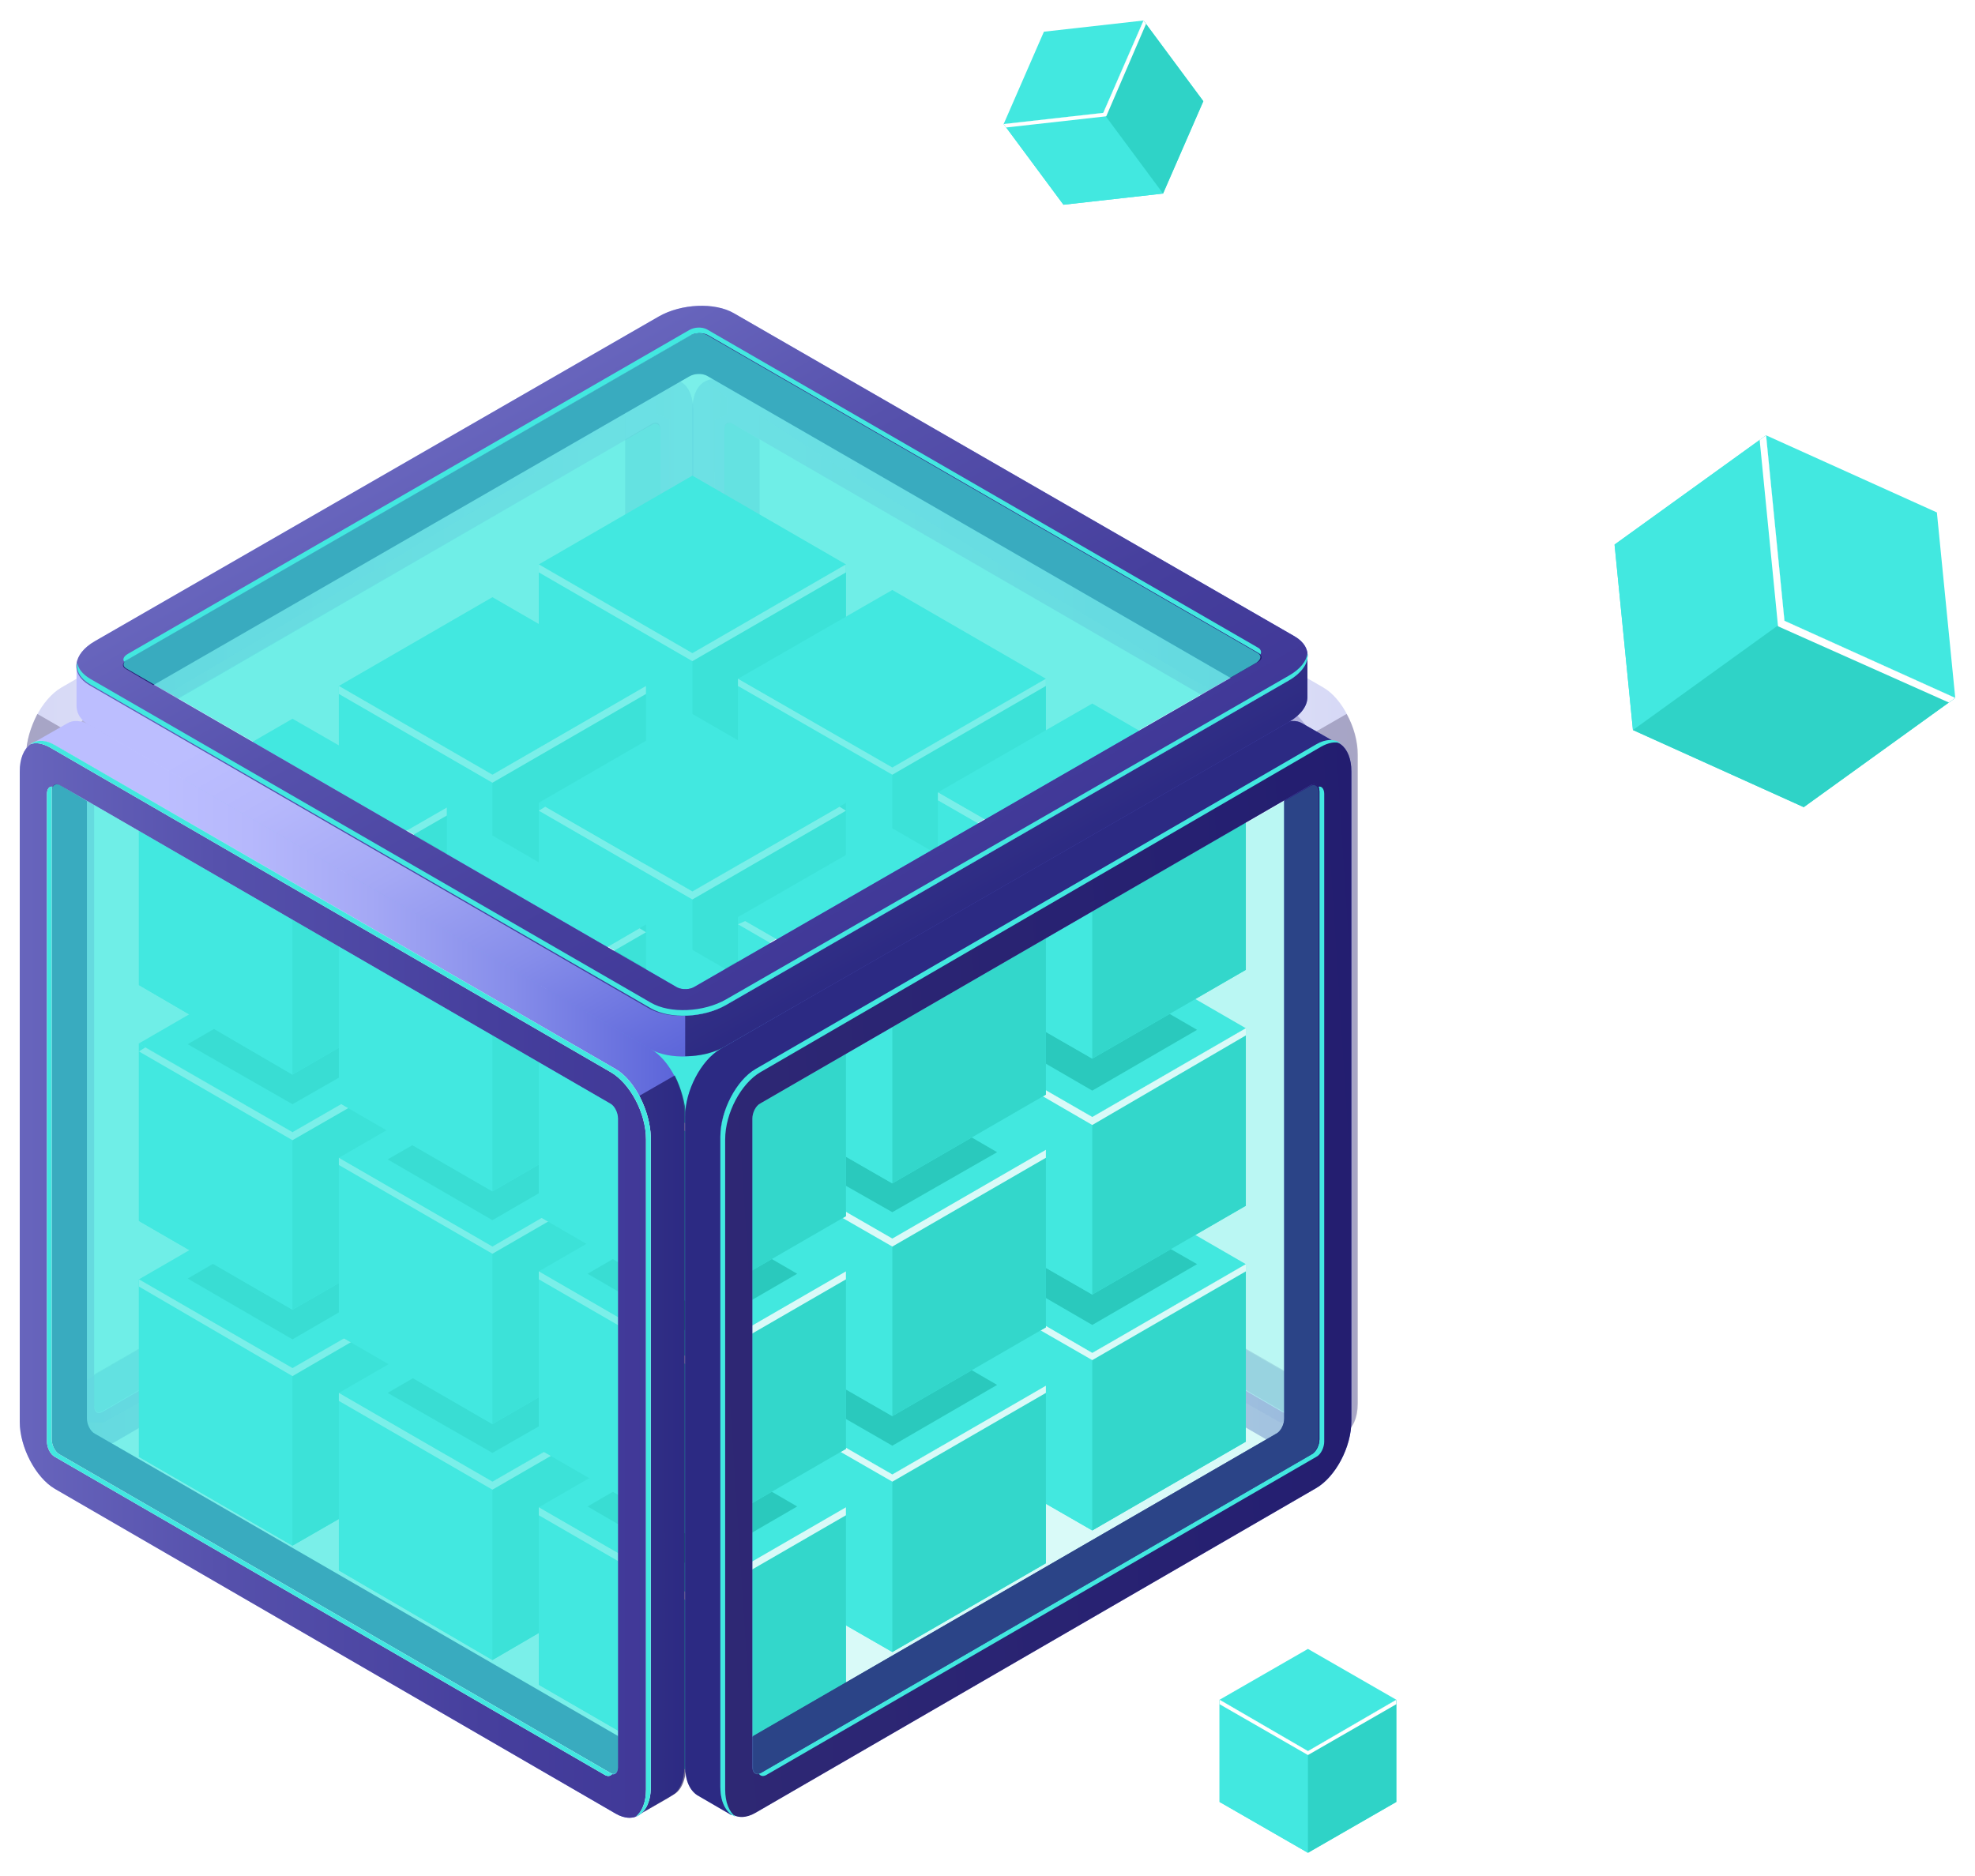 <svg width="400" height="380" viewBox="0 0 400 380" fill="none" xmlns="http://www.w3.org/2000/svg">
<g filter="url(#filter0_d)">
<g opacity="0.5">
<path opacity="0.5" d="M268.035 135.27L154.484 69.663C152.702 68.529 150.92 68.529 149.786 69.339L142.983 73.227L147.356 76.467V80.031L144.764 81.165L144.926 216.103L152.378 223.392L177.971 238.133L259.288 284.139C259.288 284.139 262.203 284.139 262.689 284.139C262.851 284.139 263.013 283.815 263.175 283.167L266.577 285.111L265.443 290.294L272.408 286.245C273.866 285.435 274.838 283.329 274.838 280.413V148.877C275 143.693 271.922 137.537 268.035 135.27ZM264.957 276.687L155.455 213.349C154.484 212.863 153.836 211.405 153.836 210.271V80.193L176.513 94.772L261.393 145.475L263.823 149.201L265.119 208.003L264.957 276.687Z" fill="url(#paint0_linear)"/>
<path opacity="0.6" d="M272.732 140.615L262.041 146.771L263.661 149.201L264.957 208.003L264.795 276.525L262.851 275.391C262.851 277.497 265.605 288.027 265.605 290.132L271.274 286.893L272.57 286.083C274.028 285.273 275 283.167 275 280.251V148.877C275 146.123 274.19 143.207 272.732 140.615Z" fill="#0F054C"/>
<path opacity="0.5" d="M260.745 139.481L147.356 73.713C143.307 71.445 140.229 73.875 140.229 79.059V210.757C140.229 215.941 143.469 222.097 147.356 224.364L260.907 290.133C264.795 292.4 268.035 289.971 268.035 284.787V153.089C267.873 147.743 264.795 141.749 260.745 139.481ZM261.393 280.737C261.393 281.871 260.745 282.519 259.773 282.033L148.328 217.399C147.356 216.913 146.708 215.455 146.708 214.321V83.109C146.708 81.975 147.356 81.327 148.328 81.813L259.773 146.285C260.745 146.771 261.393 148.229 261.393 149.363V280.737Z" fill="url(#paint1_linear)"/>
<path opacity="0.5" d="M260.745 139.481L147.356 73.713C143.307 71.445 140.229 73.875 140.229 79.059V210.757C140.229 215.941 143.469 222.097 147.356 224.364L260.907 290.133C264.795 292.4 268.035 289.971 268.035 284.787V153.089C267.873 147.743 264.795 141.749 260.745 139.481ZM261.393 280.737C261.393 281.871 260.745 282.519 259.773 282.033L148.328 217.399C147.356 216.913 146.708 215.455 146.708 214.321V83.109C146.708 81.975 147.356 81.327 148.328 81.813L259.773 146.285C260.745 146.771 261.393 148.229 261.393 149.363V280.737Z" fill="url(#paint2_linear)"/>
<path opacity="0.5" d="M155.455 213.349C154.484 212.863 153.836 211.405 153.836 210.271V85.052L148.328 81.812C147.356 81.327 146.708 81.812 146.708 83.109V214.321C146.708 215.455 147.356 216.913 148.328 217.399L259.773 281.871C260.745 282.357 261.393 281.871 261.393 280.575V274.419L155.455 213.349Z" fill="#251C72"/>
<path opacity="0.4" d="M261.393 280.737C261.393 281.871 260.745 282.519 259.773 282.033L148.328 217.399C147.356 216.913 146.708 215.455 146.708 214.321V83.109C146.708 81.975 147.356 81.327 148.328 81.813L259.773 146.285C260.745 146.771 261.393 148.229 261.393 149.363V280.737Z" fill="#42E8E0"/>
</g>
<g opacity="0.5">
<path opacity="0.5" d="M5.296 148.877V280.575C5.296 283.491 6.268 285.435 7.726 286.407L14.691 290.456L13.719 285.111L17.121 283.167C17.283 283.653 17.445 284.139 17.607 284.139C17.931 284.139 21.008 284.139 21.008 284.139L102.325 238.133L127.918 223.392L135.369 216.103L135.531 81.003L132.94 79.869V76.305L137.313 73.065L130.672 69.339C129.376 68.529 127.756 68.691 125.974 69.663L12.423 135.27C8.536 137.537 5.296 143.693 5.296 148.877ZM15.339 208.003L16.635 149.201L19.065 145.475L103.944 94.772L126.622 80.193V210.109C126.622 211.243 125.974 212.701 125.002 213.187L15.501 276.687L15.339 208.003Z" fill="url(#paint3_linear)"/>
<path opacity="0.6" d="M7.564 140.615L18.255 146.771L16.635 149.201L15.339 208.003L15.501 276.687L17.445 275.553C17.445 277.659 14.691 288.189 14.691 290.294L9.022 287.055L7.726 286.245C6.268 285.435 5.296 283.329 5.296 280.413V148.877C5.296 146.123 6.268 143.207 7.564 140.615Z" fill="#0F054C"/>
<path opacity="0.5" d="M12.585 153.088V284.787C12.585 289.97 15.825 292.4 19.712 290.132L133.264 224.364C137.151 222.096 140.391 216.103 140.391 210.757V79.059C140.391 73.875 137.151 71.445 133.264 73.713L19.55 139.481C15.663 141.749 12.585 147.743 12.585 153.088ZM19.065 149.525C19.065 148.391 19.712 146.933 20.684 146.447L132.13 81.975C133.102 81.489 133.75 81.975 133.75 83.27V214.483C133.75 215.617 133.102 217.075 132.13 217.561L20.684 282.033C19.712 282.519 19.065 282.033 19.065 280.737V149.525Z" fill="url(#paint4_linear)"/>
<path opacity="0.5" d="M12.585 153.088V284.787C12.585 289.97 15.825 292.4 19.712 290.132L133.264 224.364C137.151 222.096 140.391 216.103 140.391 210.757V79.059C140.391 73.875 137.151 71.445 133.264 73.713L19.55 139.481C15.663 141.749 12.585 147.743 12.585 153.088ZM19.065 149.525C19.065 148.391 19.712 146.933 20.684 146.447L132.13 81.975C133.102 81.489 133.75 81.975 133.75 83.27V214.483C133.75 215.617 133.102 217.075 132.13 217.561L20.684 282.033C19.712 282.519 19.065 282.033 19.065 280.737V149.525Z" fill="url(#paint5_linear)"/>
<path opacity="0.5" d="M125.002 213.349C125.974 212.863 126.622 211.405 126.622 210.271V85.052L132.13 81.812C133.102 81.327 133.75 81.812 133.75 83.109V214.321C133.75 215.455 133.102 216.913 132.13 217.399L20.684 281.871C19.712 282.357 19.065 281.871 19.065 280.575V274.419L125.002 213.349Z" fill="#251C72"/>
<path opacity="0.4" d="M19.065 280.737C19.065 281.871 19.712 282.519 20.684 282.033L132.13 217.561C133.102 217.075 133.75 215.617 133.75 214.483V83.27C133.75 82.136 133.102 81.489 132.13 81.975L20.684 146.285C19.712 146.771 19.065 148.229 19.065 149.363V280.737Z" fill="#42E8E0"/>
</g>
<path d="M140.229 223.878L109.128 205.735V241.859L140.229 259.84L171.33 241.859V205.735L140.229 223.878Z" fill="#42E8E0"/>
<path d="M140.229 259.84L109.128 241.859V205.735L140.229 223.878V259.84Z" fill="#42E8E0"/>
<path d="M171.33 241.859L140.229 259.84V223.878L171.33 205.735V241.859Z" fill="#2FD3C7"/>
<path d="M140.229 223.878L109.128 205.735L140.229 187.754L171.33 205.735L140.229 223.878Z" fill="#42E8E0"/>
<path d="M140.229 223.878L110.424 206.545L109.128 207.355L140.229 225.336L171.33 207.355L170.034 206.545L140.229 223.878Z" fill="white"/>
<path d="M180.725 246.881L149.462 228.9V264.862L180.725 282.843L211.826 264.862V228.9L180.725 246.881Z" fill="#42E8E0"/>
<path d="M180.725 282.843L149.462 264.862V228.9L180.725 246.881V282.843Z" fill="#42E8E0"/>
<path d="M211.826 264.862L180.725 282.843V246.881L211.826 228.9V264.862Z" fill="#2FD3C7"/>
<path d="M180.725 246.881L149.462 228.9L180.725 210.919L211.826 228.9L180.725 246.881Z" fill="#42E8E0"/>
<path d="M180.725 246.881L150.92 229.71L149.462 230.52L180.725 248.501L211.826 230.52L210.53 229.71L180.725 246.881Z" fill="white"/>
<path d="M221.221 270.046L189.958 252.065V288.027L221.221 306.008L252.322 288.027V252.065L221.221 270.046Z" fill="#42E8E0"/>
<path d="M221.221 306.008L189.958 288.027V252.065L221.221 270.046V306.008Z" fill="#42E8E0"/>
<path d="M252.322 288.027L221.221 306.008V270.046L252.322 252.065V288.027Z" fill="#2FD3C7"/>
<path d="M221.221 270.046L189.958 252.065L221.221 234.084L252.322 252.065L221.221 270.046Z" fill="#42E8E0"/>
<path d="M221.221 270.046L191.416 252.713L189.958 253.523L221.221 271.504L252.322 253.523V252.065L221.221 270.046Z" fill="white"/>
<path d="M99.733 248.501L68.632 230.52V266.482L99.733 284.463L130.834 266.482V230.52L99.733 248.501Z" fill="#42E8E0"/>
<path d="M99.733 284.463L68.632 266.482V230.52L99.733 248.501V284.463Z" fill="#42E8E0"/>
<path d="M130.834 266.482L99.733 284.463V248.501L130.834 230.52V266.482Z" fill="#2FD3C7"/>
<path d="M99.733 248.501L68.632 230.52L99.733 212.539L130.834 230.52L99.733 248.501Z" fill="#42E8E0"/>
<path d="M99.733 248.501L69.928 231.168L68.632 231.978L99.733 249.959L130.834 231.978L129.538 231.168L99.733 248.501Z" fill="white"/>
<path d="M140.229 271.503L109.128 253.522V289.484L140.229 307.465L171.33 289.484V253.522L140.229 271.503Z" fill="#42E8E0"/>
<path d="M140.229 307.465L109.128 289.484V253.522L140.229 271.503V307.465Z" fill="#42E8E0"/>
<path d="M171.33 289.484L140.229 307.465V271.503L171.33 253.522V289.484Z" fill="#2FD3C7"/>
<path d="M140.229 271.503L109.128 253.522L140.229 235.542L171.33 253.522L140.229 271.503Z" fill="#42E8E0"/>
<path d="M140.229 271.504L110.424 254.333L109.128 255.142L140.229 273.123L171.33 255.142L170.034 254.333L140.229 271.504Z" fill="white"/>
<path d="M180.725 294.668L149.462 276.687V312.649L180.725 330.63L211.826 312.649V276.687L180.725 294.668Z" fill="#42E8E0"/>
<path d="M180.725 330.63L149.462 312.649V276.687L180.725 294.668V330.63Z" fill="#42E8E0"/>
<path d="M211.826 312.649L180.725 330.63V294.668L211.826 276.687V312.649Z" fill="#2FD3C7"/>
<path d="M180.725 294.668L149.462 276.687L180.725 258.706L211.826 276.687L180.725 294.668Z" fill="#42E8E0"/>
<path d="M180.725 294.668L150.92 277.497L149.462 278.145L180.725 296.126L211.826 278.145V276.687L180.725 294.668Z" fill="white"/>
<path d="M59.237 273.123L28.136 255.142V291.104L59.237 309.085L90.5 291.104V255.142L59.237 273.123Z" fill="#42E8E0"/>
<path d="M59.237 309.085L28.136 291.104V255.142L59.237 273.123V309.085Z" fill="#42E8E0"/>
<path d="M90.5 291.104L59.237 309.085V273.123L90.5 255.142V291.104Z" fill="#2FD3C7"/>
<path d="M59.237 273.123L28.136 255.142L59.237 237.161L90.5 255.142L59.237 273.123Z" fill="#42E8E0"/>
<path d="M59.237 273.123L28.136 255.142V256.6L59.237 274.743L90.5 256.6L89.042 255.952L59.237 273.123Z" fill="white"/>
<path d="M99.733 296.126L68.632 278.145V314.107L99.733 332.25L130.834 314.107V278.145L99.733 296.126Z" fill="#42E8E0"/>
<path d="M99.733 332.25L68.632 314.107V278.145L99.733 296.126V332.25Z" fill="#42E8E0"/>
<path d="M130.834 314.107L99.733 332.25V296.126L130.834 278.145V314.107Z" fill="#2FD3C7"/>
<path d="M99.733 296.126L68.632 278.145L99.733 260.164L130.834 278.145L99.733 296.126Z" fill="#42E8E0"/>
<path d="M99.733 296.126L68.632 278.145V279.765L99.733 297.746L130.834 279.765L129.538 278.955L99.733 296.126Z" fill="white"/>
<path d="M140.229 319.291L109.128 301.31V337.272L140.229 355.253L171.33 337.272V301.31L140.229 319.291Z" fill="#42E8E0"/>
<path d="M140.229 355.253L109.128 337.272V301.31L140.229 319.291V355.253Z" fill="#42E8E0"/>
<path d="M171.33 337.272L140.229 355.253V319.291L171.33 301.31V337.272Z" fill="#2FD3C7"/>
<path d="M140.229 319.291L109.128 301.31L140.229 283.329L171.33 301.31L140.229 319.291Z" fill="#42E8E0"/>
<path d="M140.229 319.291L109.128 301.31V302.93L140.229 320.911L171.33 302.93V301.31L140.229 319.291Z" fill="white"/>
<path d="M140.229 176.091L109.128 158.11V194.072L140.229 212.053L171.33 194.072V158.11L140.229 176.091Z" fill="#42E8E0"/>
<path d="M140.229 212.053L109.128 194.072V158.11L140.229 176.091V212.053Z" fill="#42E8E0"/>
<path d="M171.33 194.072L140.229 212.053V176.091L171.33 158.11V194.072Z" fill="#2FD3C7"/>
<path d="M140.229 176.091L109.128 158.11L140.229 140.129L171.33 158.11L140.229 176.091Z" fill="#42E8E0"/>
<path d="M140.229 176.091L110.424 158.92L109.128 159.568L140.229 177.549L171.33 159.568L170.034 158.92L140.229 176.091Z" fill="white"/>
<path opacity="0.7" d="M140.229 313.459L119.009 301.148L140.229 288.837L161.449 301.148L140.229 313.459Z" fill="#18B2A3"/>
<path opacity="0.7" d="M99.733 290.295L78.513 278.145L99.733 265.834L120.953 278.145L99.733 290.295Z" fill="#18B2A3"/>
<path opacity="0.7" d="M180.725 288.837L159.343 276.525L180.725 264.214L201.945 276.525L180.725 288.837Z" fill="#18B2A3"/>
<path opacity="0.7" d="M221.221 264.376L200.001 252.065L221.221 239.916L242.441 252.065L221.221 264.376Z" fill="#18B2A3"/>
<path opacity="0.7" d="M59.237 267.292L38.017 254.981L59.237 242.669L80.457 254.981L59.237 267.292Z" fill="#18B2A3"/>
<path d="M180.725 199.094L149.462 181.113V217.075L180.725 235.056L211.826 217.075V181.113L180.725 199.094Z" fill="#42E8E0"/>
<path d="M180.725 235.056L149.462 217.075V181.113L180.725 199.094V235.056Z" fill="#42E8E0"/>
<path d="M211.826 217.075L180.725 235.056V199.094L211.826 181.113V217.075Z" fill="#2FD3C7"/>
<path d="M180.725 199.094L149.462 181.113L180.725 163.132L211.826 181.113L180.725 199.094Z" fill="#42E8E0"/>
<path d="M180.725 199.094L150.92 181.923L149.462 182.733L180.725 200.714L211.826 182.733L210.53 181.923L180.725 199.094Z" fill="white"/>
<path d="M221.221 222.259L189.958 204.278V240.239L221.221 258.22L252.322 240.239V204.278L221.221 222.259Z" fill="#42E8E0"/>
<path d="M221.221 258.22L189.958 240.239V204.278L221.221 222.259V258.22Z" fill="#42E8E0"/>
<path d="M252.322 240.239L221.221 258.22V222.259L252.322 204.278V240.239Z" fill="#2FD3C7"/>
<path d="M221.221 222.258L189.958 204.278L221.221 186.297L252.322 204.278L221.221 222.258Z" fill="#42E8E0"/>
<path d="M221.221 222.259L191.416 205.088L189.958 205.735L221.221 223.878L252.322 205.735V204.278L221.221 222.259Z" fill="white"/>
<path d="M99.733 200.714L68.632 182.733V218.695L99.733 236.675L130.834 218.695V182.733L99.733 200.714Z" fill="#42E8E0"/>
<path d="M99.733 236.675L68.632 218.695V182.733L99.733 200.714V236.675Z" fill="#42E8E0"/>
<path d="M130.834 218.695L99.733 236.675V200.714L130.834 182.733V218.695Z" fill="#2FD3C7"/>
<path d="M99.733 200.714L68.632 182.733L99.733 164.752L130.834 182.733L99.733 200.714Z" fill="#42E8E0"/>
<path d="M99.733 200.714L69.928 183.543L68.632 184.353L99.733 202.334L130.834 184.353L129.538 183.543L99.733 200.714Z" fill="white"/>
<path d="M140.229 223.878L109.128 205.735V241.859L140.229 259.84L171.33 241.859V205.735L140.229 223.878Z" fill="#42E8E0"/>
<path d="M140.229 259.84L109.128 241.859V205.735L140.229 223.878V259.84Z" fill="#42E8E0"/>
<path d="M171.33 241.859L140.229 259.84V223.878L171.33 205.735V241.859Z" fill="#2FD3C7"/>
<path d="M140.229 223.878L109.128 205.735L140.229 187.754L171.33 205.735L140.229 223.878Z" fill="#42E8E0"/>
<path d="M140.229 223.878L110.424 206.545L109.128 207.355L140.229 225.336L171.33 207.355L170.034 206.545L140.229 223.878Z" fill="white"/>
<path d="M180.725 246.881L149.462 228.9V264.862L180.725 282.843L211.826 264.862V228.9L180.725 246.881Z" fill="#42E8E0"/>
<path d="M180.725 282.843L149.462 264.862V228.9L180.725 246.881V282.843Z" fill="#42E8E0"/>
<path d="M211.826 264.862L180.725 282.843V246.881L211.826 228.9V264.862Z" fill="#2FD3C7"/>
<path d="M180.725 246.881L149.462 228.9L180.725 210.919L211.826 228.9L180.725 246.881Z" fill="#42E8E0"/>
<path d="M180.725 246.881L150.92 229.71L149.462 230.52L180.725 248.501L211.826 230.52V228.9L180.725 246.881Z" fill="white"/>
<path d="M59.237 225.336L28.136 207.355V243.317L59.237 261.298L90.5 243.317V207.355L59.237 225.336Z" fill="#42E8E0"/>
<path d="M59.237 261.298L28.136 243.317V207.355L59.237 225.336V261.298Z" fill="#42E8E0"/>
<path d="M90.5 243.317L59.237 261.298V225.336L90.5 207.355V243.317Z" fill="#2FD3C7"/>
<path d="M59.237 225.336L28.136 207.355L59.237 189.374L90.5 207.355L59.237 225.336Z" fill="#42E8E0"/>
<path d="M59.237 225.336L29.432 208.165L28.136 208.975L59.237 226.956L90.5 208.975L89.042 208.165L59.237 225.336Z" fill="white"/>
<path d="M99.733 248.501L68.632 230.52V266.482L99.733 284.463L130.834 266.482V230.52L99.733 248.501Z" fill="#42E8E0"/>
<path d="M99.733 284.463L68.632 266.482V230.52L99.733 248.501V284.463Z" fill="#42E8E0"/>
<path d="M130.834 266.482L99.733 284.463V248.501L130.834 230.52V266.482Z" fill="#2FD3C7"/>
<path d="M99.733 248.501L68.632 230.52L99.733 212.539L130.834 230.52L99.733 248.501Z" fill="#42E8E0"/>
<path d="M99.733 248.501L68.632 230.52V231.978L99.733 249.959L130.834 231.978L129.538 231.168L99.733 248.501Z" fill="white"/>
<path d="M140.229 271.503L109.128 253.522V289.484L140.229 307.465L171.33 289.484V253.522L140.229 271.503Z" fill="#42E8E0"/>
<path d="M140.229 307.465L109.128 289.484V253.522L140.229 271.503V307.465Z" fill="#42E8E0"/>
<path d="M171.33 289.484L140.229 307.465V271.503L171.33 253.522V289.484Z" fill="#2FD3C7"/>
<path d="M140.229 271.503L109.128 253.522L140.229 235.542L171.33 253.522L140.229 271.503Z" fill="#42E8E0"/>
<path d="M140.229 271.503L109.128 253.522V255.142L140.229 273.123L171.33 255.142V253.522L140.229 271.503Z" fill="white"/>
<path opacity="0.7" d="M221.221 216.913L200.001 204.601L221.221 192.29L242.441 204.601L221.221 216.913Z" fill="#18B2A3"/>
<path opacity="0.7" d="M59.237 219.666L38.017 207.517L59.237 195.206L80.457 207.517L59.237 219.666Z" fill="#18B2A3"/>
<path d="M140.229 128.304L109.128 110.323V146.285L140.229 164.266L171.33 146.285V110.323L140.229 128.304Z" fill="#42E8E0"/>
<path d="M140.229 164.266L109.128 146.285V110.323L140.229 128.304V164.266Z" fill="#42E8E0"/>
<path d="M171.33 146.285L140.229 164.266V128.304L171.33 110.323V146.285Z" fill="#2FD3C7"/>
<path d="M140.229 128.304L109.128 110.323L140.229 92.342L171.33 110.323L140.229 128.304Z" fill="#42E8E0"/>
<path d="M140.229 128.304L109.128 110.323V111.943L140.229 129.924L171.33 111.943V110.323L140.229 128.304Z" fill="white"/>
<path d="M180.725 151.468L149.462 133.488V169.449L180.725 187.43L211.826 169.449V133.488L180.725 151.468Z" fill="#42E8E0"/>
<path d="M180.725 187.43L149.462 169.449V133.488L180.725 151.468V187.43Z" fill="#42E8E0"/>
<path d="M211.826 169.449L180.725 187.43V151.468L211.826 133.488V169.449Z" fill="#2FD3C7"/>
<path d="M180.725 151.468L149.462 133.488L180.725 115.507L211.826 133.488L180.725 151.468Z" fill="#42E8E0"/>
<path d="M180.725 151.468L149.462 133.488V134.945L180.725 152.926L211.826 134.945V133.488L180.725 151.468Z" fill="white"/>
<path d="M221.221 174.471L189.958 156.49V192.452L221.221 210.433L252.322 192.452V156.49L221.221 174.471Z" fill="#42E8E0"/>
<path d="M221.221 210.433L189.958 192.452V156.49L221.221 174.471V210.433Z" fill="#42E8E0"/>
<path d="M252.322 192.452L221.221 210.433V174.471L252.322 156.49V192.452Z" fill="#2FD3C7"/>
<path d="M221.221 174.471L189.958 156.49L221.221 138.509L252.322 156.49L221.221 174.471Z" fill="#42E8E0"/>
<path d="M221.221 174.471L189.958 156.49V158.11L221.221 176.091L252.322 158.11V156.49L221.221 174.471Z" fill="white"/>
<path d="M99.733 152.926L68.632 134.946V170.907L99.733 188.888L130.834 170.907V134.946L99.733 152.926Z" fill="#42E8E0"/>
<path d="M99.733 188.888L68.632 170.907V134.946L99.733 152.926V188.888Z" fill="#42E8E0"/>
<path d="M130.834 170.907L99.733 188.888V152.926L130.834 134.946V170.907Z" fill="#2FD3C7"/>
<path d="M99.733 152.926L68.632 134.946L99.733 116.965L130.834 134.946L99.733 152.926Z" fill="#42E8E0"/>
<path d="M99.733 152.926L68.632 134.946V136.565L99.733 154.546L130.834 136.565V134.946L99.733 152.926Z" fill="white"/>
<path d="M59.237 177.549L28.136 159.568V195.53L59.237 213.673L90.5 195.53V159.568L59.237 177.549Z" fill="#42E8E0"/>
<path d="M59.237 213.673L28.136 195.53V159.568L59.237 177.549V213.673Z" fill="#42E8E0"/>
<path d="M90.5 195.53L59.237 213.673V177.549L90.5 159.568V195.53Z" fill="#2FD3C7"/>
<path d="M59.237 177.549L28.136 159.568L59.237 141.587L90.5 159.568L59.237 177.549Z" fill="#42E8E0"/>
<path d="M59.237 177.549L28.136 159.568V161.188L59.237 179.169L90.5 161.188V159.568L59.237 177.549Z" fill="white"/>
<path opacity="0.7" d="M140.229 266.32L119.009 254.009L140.229 241.697L161.449 254.009L140.229 266.32Z" fill="#18B2A3"/>
<path opacity="0.7" d="M99.733 243.155L78.513 230.844L99.733 218.695L120.953 230.844L99.733 243.155Z" fill="#18B2A3"/>
<path opacity="0.7" d="M180.725 241.535L159.343 229.386L180.725 217.075L201.945 229.386L180.725 241.535Z" fill="#18B2A3"/>
<path d="M140.229 176.577L109.128 158.596V194.558L140.229 212.539L171.33 194.558V158.596L140.229 176.577Z" fill="#42E8E0"/>
<path d="M140.229 212.539L109.128 194.558V158.596L140.229 176.577V212.539Z" fill="#42E8E0"/>
<path d="M171.33 194.558L140.229 212.539V176.577L171.33 158.596V194.558Z" fill="#2FD3C7"/>
<path d="M140.229 176.577L109.128 158.596L140.229 140.615L171.33 158.596L140.229 176.577Z" fill="#42E8E0"/>
<path d="M140.229 176.577L110.424 159.406L109.128 160.216L140.229 178.197L171.33 160.216L170.034 159.406L140.229 176.577Z" fill="white"/>
<path d="M180.725 199.742L149.462 181.761V217.723L180.725 235.704L211.826 217.723V181.761L180.725 199.742Z" fill="#42E8E0"/>
<path d="M180.725 235.704L149.462 217.723V181.761L180.725 199.742V235.704Z" fill="#42E8E0"/>
<path d="M211.826 217.723L180.725 235.704V199.742L211.826 181.761V217.723Z" fill="#2FD3C7"/>
<path d="M180.725 199.742L149.462 181.761L180.725 163.78L211.826 181.761L180.725 199.742Z" fill="#42E8E0"/>
<path d="M180.725 199.742L150.92 182.571L149.462 183.219L180.725 201.362L211.826 183.219V181.761L180.725 199.742Z" fill="white"/>
<path d="M99.733 201.362L68.632 183.219V219.343L99.733 237.324L130.834 219.343V183.219L99.733 201.362Z" fill="#42E8E0"/>
<path d="M99.733 237.324L68.632 219.343V183.219L99.733 201.362V237.324Z" fill="#42E8E0"/>
<path d="M130.834 219.343L99.733 237.324V201.362L130.834 183.219V219.343Z" fill="#2FD3C7"/>
<path d="M99.733 201.362L68.632 183.219L99.733 165.238L130.834 183.219L99.733 201.362Z" fill="#42E8E0"/>
<path d="M99.733 201.362L68.632 183.219V184.839L99.733 202.82L130.834 184.839L129.538 184.029L99.733 201.362Z" fill="white"/>
<path d="M140.229 224.364L109.128 206.383V242.345L140.229 260.326L171.33 242.345V206.383L140.229 224.364Z" fill="#42E8E0"/>
<path d="M140.229 260.326L109.128 242.345V206.383L140.229 224.364V260.326Z" fill="#42E8E0"/>
<path d="M171.33 242.345L140.229 260.326V224.364L171.33 206.383V242.345Z" fill="#2FD3C7"/>
<path d="M140.229 224.364L109.128 206.383L140.229 188.402L171.33 206.383L140.229 224.364Z" fill="#42E8E0"/>
<path d="M140.229 224.364L109.128 206.383V208.003L140.229 225.984L171.33 208.003V206.383L140.229 224.364Z" fill="white"/>
<path d="M131.806 208.489L18.255 142.883C16.473 141.911 14.853 141.749 13.557 142.559L6.754 146.447L11.127 149.687V153.25L8.536 154.384L8.698 289.484L16.149 296.774L41.742 311.515L123.059 357.52C123.059 357.52 125.974 357.52 126.46 357.52C126.622 357.52 126.784 357.197 126.946 356.549L130.348 358.492L129.214 363.676L136.179 359.626C137.637 358.816 138.609 356.711 138.609 353.795V222.096C138.771 216.913 135.693 210.757 131.806 208.489ZM128.728 349.907L19.227 286.407C18.255 285.921 17.607 284.463 17.607 283.329V153.412L40.285 167.992L125.164 218.695L127.594 222.42L128.89 281.223L128.728 349.907Z" fill="url(#paint6_linear)"/>
<path opacity="0.6" d="M136.665 213.835L125.974 219.991L127.594 222.42L128.89 281.223L128.728 349.907L126.784 348.773C126.784 350.879 129.538 361.408 129.538 363.514L135.207 360.274L136.503 359.464C137.961 358.654 138.933 356.549 138.933 353.633V221.934C138.771 219.343 137.961 216.427 136.665 213.835Z" fill="#0F054C"/>
<path d="M124.678 212.701L11.127 146.933C7.24 144.665 4 147.095 4 152.278V283.977C4 289.16 7.24 295.316 11.127 297.584L124.678 363.352C128.566 365.62 131.806 363.19 131.806 358.006V226.308C131.644 220.962 128.566 214.969 124.678 212.701ZM125.164 353.957C125.164 355.091 124.516 355.739 123.545 355.253L12.099 290.618C11.127 290.132 10.479 288.674 10.479 287.54V156.328C10.479 155.194 11.127 154.546 12.099 155.032L123.545 219.505C124.516 219.99 125.164 221.448 125.164 222.582V353.957Z" fill="url(#paint7_linear)"/>
<path d="M124.678 212.701L11.127 146.933C7.24 144.665 4 147.095 4 152.278V283.977C4 289.16 7.24 295.316 11.127 297.584L124.678 363.352C128.566 365.62 131.806 363.19 131.806 358.006V226.308C131.644 220.962 128.566 214.969 124.678 212.701ZM125.164 353.957C125.164 355.091 124.516 355.739 123.545 355.253L12.099 290.618C11.127 290.132 10.479 288.674 10.479 287.54V156.328C10.479 155.194 11.127 154.546 12.099 155.032L123.545 219.505C124.516 219.99 125.164 221.448 125.164 222.582V353.957Z" fill="url(#paint8_linear)"/>
<path d="M19.227 286.407C18.255 285.921 17.607 284.463 17.607 283.329V158.272L12.099 155.032C11.127 154.546 10.479 155.032 10.479 156.328V287.54C10.479 288.674 11.127 290.132 12.099 290.618L123.545 355.09C124.516 355.576 125.164 355.091 125.164 353.795V347.639L19.227 286.407Z" fill="#251C72"/>
<path opacity="0.7" d="M125.164 353.957C125.164 355.091 124.516 355.739 123.545 355.253L12.099 290.618C11.127 290.132 10.479 288.675 10.479 287.541V156.328C10.479 155.194 11.127 154.546 12.099 155.032L123.545 219.505C124.516 219.991 125.164 221.448 125.164 222.582V353.957Z" fill="#42E8E0"/>
<path d="M138.771 222.096V353.795C138.771 356.711 139.743 358.654 141.201 359.626L148.166 363.676L147.032 358.492L150.434 356.549C150.596 357.035 150.758 357.52 150.92 357.52C151.244 357.52 154.322 357.52 154.322 357.52L235.638 311.515L261.231 296.774L268.683 289.484L268.845 154.384L266.253 153.25V149.687L270.626 146.447L263.823 142.559C262.527 141.749 260.907 141.911 259.126 142.883L145.898 208.489C142.011 210.757 138.771 216.913 138.771 222.096ZM148.814 281.223L150.11 222.42L152.54 218.695L237.42 167.992L260.097 153.412V283.329C260.097 284.463 259.45 285.921 258.478 286.407L148.976 349.745L148.814 281.223Z" fill="url(#paint9_linear)"/>
<path opacity="0.6" d="M138.771 222.096V353.795C138.771 356.711 139.743 358.654 141.201 359.626L148.166 363.676L147.032 358.492L150.434 356.549C150.596 357.035 150.758 357.52 150.92 357.52C151.244 357.52 154.322 357.52 154.322 357.52L235.638 311.515L261.231 296.774L268.683 289.484L268.845 154.384L266.253 153.25V149.687L270.626 146.447L263.823 142.559C262.527 141.749 260.907 141.911 259.126 142.883L145.898 208.489C142.011 210.757 138.771 216.913 138.771 222.096ZM148.814 281.223L150.11 222.42L152.54 218.695L237.42 167.992L260.097 153.412V283.329C260.097 284.463 259.45 285.921 258.478 286.407L148.976 349.745L148.814 281.223Z" fill="#0F054C"/>
<path d="M145.898 226.146V357.844C145.898 363.028 149.138 365.458 153.026 363.19L266.577 297.422C270.464 295.154 273.704 289.16 273.704 283.815V152.278C273.704 147.095 270.464 144.665 266.577 146.933L153.026 212.701C149.138 214.969 145.898 220.962 145.898 226.146ZM152.378 222.582C152.378 221.448 153.026 219.99 153.998 219.505L265.443 155.032C266.415 154.546 267.063 155.032 267.063 156.328V287.541C267.063 288.674 266.415 290.132 265.443 290.618L153.998 355.091C153.026 355.577 152.378 355.091 152.378 353.795V222.582Z" fill="url(#paint10_linear)"/>
<path opacity="0.75" d="M145.898 226.146V357.844C145.898 363.028 149.138 365.458 153.026 363.19L266.577 297.422C270.464 295.154 273.704 289.16 273.704 283.815V152.278C273.704 147.095 270.464 144.665 266.577 146.933L153.026 212.701C149.138 214.969 145.898 220.962 145.898 226.146ZM152.378 222.582C152.378 221.448 153.026 219.99 153.998 219.505L265.443 155.032C266.415 154.546 267.063 155.032 267.063 156.328V287.541C267.063 288.674 266.415 290.132 265.443 290.618L153.998 355.091C153.026 355.577 152.378 355.091 152.378 353.795V222.582Z" fill="#0F054C"/>
<path d="M10.641 155.356C9.993 155.194 9.507 155.842 9.507 156.814V288.027C9.507 289.16 10.155 290.618 11.127 291.104L122.573 355.577C123.221 355.901 123.707 355.739 124.03 355.253C123.868 355.253 123.707 355.253 123.545 355.091L12.099 290.618C11.127 290.132 10.479 288.675 10.479 287.541V156.328C10.479 155.842 10.479 155.518 10.641 155.356Z" fill="white"/>
<path d="M124.678 212.539L11.127 146.933C9.184 145.799 7.402 145.799 6.106 146.771C7.24 146.285 8.698 146.609 10.155 147.419L123.707 213.187C127.594 215.455 130.834 221.449 130.834 226.794V358.492C130.834 361.084 130.024 363.028 128.728 364C130.51 363.352 131.806 361.246 131.806 358.006V226.308C131.644 220.963 128.566 214.807 124.678 212.539Z" fill="white"/>
<path d="M267.063 155.356C267.711 155.194 268.197 155.842 268.197 156.814V288.027C268.197 289.16 267.549 290.618 266.577 291.104L155.131 355.577C154.484 355.901 153.998 355.739 153.674 355.253C153.836 355.253 153.998 355.253 154.16 355.091L265.605 290.618C266.577 290.132 267.225 288.675 267.225 287.541V156.328C267.225 155.842 267.063 155.518 267.063 155.356Z" fill="#42E8E0"/>
<path d="M153.026 212.539L266.577 146.771C268.521 145.637 270.302 145.637 271.598 146.609C270.464 146.123 269.007 146.447 267.549 147.257L153.998 213.187C150.11 215.455 146.87 221.448 146.87 226.794V358.492C146.87 361.084 147.68 363.028 148.976 364C147.194 363.352 145.898 361.246 145.898 358.006V226.308C145.898 220.962 149.138 214.807 153.026 212.539Z" fill="#42E8E0"/>
<path d="M258.478 286.407C259.449 285.921 260.097 284.463 260.097 283.329V158.272L265.605 155.032C266.577 154.546 267.225 155.032 267.225 156.328V287.54C267.225 288.674 266.577 290.132 265.605 290.618L154.16 355.09C153.188 355.576 152.54 355.091 152.54 353.795V347.639L258.478 286.407Z" fill="#251C72"/>
<path opacity="0.2" d="M152.378 353.957C152.378 355.091 153.026 355.738 153.998 355.253L265.443 290.78C266.415 290.294 267.063 288.836 267.063 287.702V156.49C267.063 155.356 266.415 154.708 265.443 155.194L153.998 219.504C153.026 219.99 152.378 221.448 152.378 222.582V353.957Z" fill="#42E8E0"/>
<path d="M10.641 155.356C9.993 155.194 9.507 155.842 9.507 156.814V288.027C9.507 289.16 10.155 290.618 11.127 291.104L122.573 355.577C123.221 355.901 123.707 355.739 124.03 355.253C123.868 355.253 123.707 355.253 123.545 355.091L12.099 290.618C11.127 290.132 10.479 288.675 10.479 287.541V156.328C10.479 155.842 10.479 155.518 10.641 155.356Z" fill="#42E8E0"/>
<path d="M124.678 212.539L11.127 146.933C9.184 145.799 7.402 145.799 6.106 146.771C7.24 146.285 8.698 146.609 10.155 147.419L123.707 213.187C127.594 215.455 130.834 221.449 130.834 226.794V358.492C130.834 361.084 130.024 363.028 128.728 364C130.51 363.352 131.806 361.246 131.806 358.006V226.308C131.644 220.963 128.566 214.807 124.678 212.539Z" fill="#42E8E0"/>
<path d="M147.032 207.841L261.069 142.235C263.499 140.777 264.795 138.995 264.795 137.214V129.276L260.907 132.84L257.506 130.896C257.83 130.41 258.154 130.086 257.992 129.924C257.83 129.6 256.372 127.008 256.372 127.008L175.865 79.545L150.434 64.48L140.391 61.564L23.276 128.79L23.6 131.544L20.522 133.326L15.501 131.058V138.995C15.501 140.453 16.311 141.911 18.093 142.883L131.644 208.489C135.693 210.757 142.497 210.433 147.032 207.841ZM193.36 169.774L141.687 197.96L137.313 197.798L50.975 149.363L27.002 137.052L139.581 72.255C140.553 71.607 142.173 71.607 143.145 72.093L252.646 135.27L193.36 169.774Z" fill="url(#paint11_linear)"/>
<path opacity="0.6" d="M138.771 209.947V197.636L141.687 197.798L193.36 169.773L252.646 135.432L250.702 134.298C252.484 133.164 263.013 130.41 264.795 129.276V135.755V137.213C264.795 138.995 263.499 140.777 261.069 142.235L147.032 207.841C144.764 209.299 141.687 209.947 138.771 209.947Z" fill="#0F054C"/>
<path d="M147.032 199.58L261.069 133.812C265.605 131.22 266.091 127.17 262.203 124.902L148.652 59.458C144.764 57.19 137.961 57.514 133.426 60.106L19.227 125.874C14.691 128.466 14.205 132.516 18.093 134.784L131.644 200.39C135.693 202.496 142.497 202.172 147.032 199.58ZM140.715 195.854C139.743 196.502 138.123 196.502 137.151 196.016L25.706 131.544C24.734 131.058 24.896 130.086 26.03 129.6L139.743 63.994C140.715 63.346 142.335 63.346 143.307 63.832L254.914 128.304C255.886 128.79 255.724 129.762 254.59 130.248L140.715 195.854Z" fill="url(#paint12_linear)"/>
<path d="M147.032 199.58L261.069 133.812C265.605 131.22 266.091 127.17 262.203 124.902L148.652 59.458C144.764 57.19 137.961 57.514 133.426 60.106L19.227 125.874C14.691 128.466 14.205 132.516 18.093 134.784L131.644 200.39C135.693 202.496 142.497 202.172 147.032 199.58ZM140.715 195.854C139.743 196.502 138.123 196.502 137.151 196.016L25.706 131.544C24.734 131.058 24.896 130.086 26.03 129.6L139.743 63.994C140.715 63.346 142.335 63.346 143.307 63.832L254.914 128.304C255.886 128.79 255.724 129.762 254.59 130.248L140.715 195.854Z" fill="url(#paint13_linear)"/>
<path d="M254.752 127.17L143.145 62.698C142.173 62.212 140.715 62.212 139.581 62.86L25.868 128.466C25.058 128.952 24.734 129.6 25.22 130.086C25.382 129.924 25.544 129.762 25.868 129.6L139.743 63.994C140.715 63.346 142.335 63.346 143.307 63.832L254.914 128.304C255.076 128.466 255.238 128.466 255.238 128.628C255.562 128.142 255.4 127.494 254.752 127.17Z" fill="#42E8E0"/>
<path d="M261.069 132.84L147.032 198.446C142.497 201.038 135.693 201.362 131.806 199.094L18.255 133.488C16.635 132.516 15.825 131.382 15.663 130.248C15.339 131.868 16.311 133.488 18.255 134.622L131.806 200.228C135.693 202.496 142.497 202.172 147.032 199.58L261.069 133.812C263.823 132.192 265.119 130.086 264.795 128.304C264.633 129.924 263.337 131.544 261.069 132.84Z" fill="#42E8E0"/>
<path d="M143.145 72.093C142.173 71.607 140.715 71.607 139.581 72.255L31.051 134.784L25.544 131.544C24.572 131.058 24.734 130.086 25.868 129.6L139.743 63.994C140.715 63.346 142.335 63.346 143.307 63.832L254.914 128.304C255.886 128.79 255.724 129.762 254.59 130.248L249.244 133.326L143.145 72.093Z" fill="#251C72"/>
<path opacity="0.7" d="M254.428 130.248C255.4 129.6 255.562 128.79 254.752 128.304L143.145 63.832C142.173 63.346 140.715 63.346 139.581 63.994L25.868 129.438C24.896 130.086 24.734 130.896 25.544 131.382L137.151 195.854C138.123 196.34 139.581 196.34 140.715 195.692L254.428 130.248Z" fill="#42E8E0"/>
</g>
<g filter="url(#filter1_d)">
<path d="M361.407 121.745L357.687 84.177L327 106.309L330.72 143.877L365.313 159.5L396 137.368L361.407 121.745Z" fill="#42E8E0"/>
<path d="M330.72 143.877L327 106.309L357.687 84.177L361.407 121.745L330.72 143.877Z" fill="#42E8E0"/>
<path d="M365.313 159.5L330.72 143.877L361.407 121.745L396 137.368L365.313 159.5Z" fill="#2FD3C7"/>
<path d="M361.407 121.745L357.687 84.177L392.28 99.799L396 137.368L361.407 121.745Z" fill="#42E8E0"/>
<path d="M361.407 121.745L357.687 84.177L356.385 85.106L360.105 122.861L394.698 138.298L396 137.368L361.407 121.745Z" fill="white"/>
</g>
<g filter="url(#filter2_d)">
<path d="M223.442 18.865L203.27 21.129L215.385 37.472L235.558 35.207L243.713 16.499L231.598 0.156L223.442 18.865Z" fill="#42E8E0"/>
<path d="M235.558 35.207L215.385 37.472L203.27 21.129L223.442 18.865L235.558 35.207Z" fill="#42E8E0"/>
<path d="M243.713 16.499L235.558 35.207L223.442 18.865L231.598 0.156L243.713 16.499Z" fill="#2FD3C7"/>
<path d="M223.442 18.865L203.27 21.129L211.426 2.421L231.598 0.156L223.442 18.865Z" fill="#42E8E0"/>
<path d="M223.442 18.865L203.27 21.129L203.779 21.823L224.051 19.557L232.107 0.85L231.598 0.156L223.442 18.865Z" fill="white"/>
</g>
<g filter="url(#filter3_d)">
<path d="M264.9 350.7L247 340.3V361L264.9 371.3L282.8 361V340.3L264.9 350.7Z" fill="#42E8E0"/>
<path d="M264.9 371.3L247 361V340.3L264.9 350.7V371.3Z" fill="#42E8E0"/>
<path d="M282.8 361L264.9 371.3V350.7L282.8 340.3V361Z" fill="#2FD3C7"/>
<path d="M264.9 350.7L247 340.3L264.9 330L282.8 340.3L264.9 350.7Z" fill="#42E8E0"/>
<path d="M264.9 350.7L247 340.3V341.2L264.9 351.5L282.8 341.2V340.3L264.9 350.7Z" fill="white"/>
</g>
<defs>
<filter id="filter0_d" x="0" y="57.941" width="279" height="314.261" filterUnits="userSpaceOnUse" color-interpolation-filters="sRGB">
<feFlood flood-opacity="0" result="BackgroundImageFix"/>
<feColorMatrix in="SourceAlpha" type="matrix" values="0 0 0 0 0 0 0 0 0 0 0 0 0 0 0 0 0 0 127 0"/>
<feOffset dy="4"/>
<feGaussianBlur stdDeviation="2"/>
<feColorMatrix type="matrix" values="0 0 0 0 0 0 0 0 0 0 0 0 0 0 0 0 0 0 0.2 0"/>
<feBlend mode="normal" in2="BackgroundImageFix" result="effect1_dropShadow"/>
<feBlend mode="normal" in="SourceGraphic" in2="effect1_dropShadow" result="shape"/>
</filter>
<filter id="filter1_d" x="323" y="84.177" width="77" height="83.323" filterUnits="userSpaceOnUse" color-interpolation-filters="sRGB">
<feFlood flood-opacity="0" result="BackgroundImageFix"/>
<feColorMatrix in="SourceAlpha" type="matrix" values="0 0 0 0 0 0 0 0 0 0 0 0 0 0 0 0 0 0 127 0"/>
<feOffset dy="4"/>
<feGaussianBlur stdDeviation="2"/>
<feColorMatrix type="matrix" values="0 0 0 0 0 0 0 0 0 0 0 0 0 0 0 0 0 0 0.2 0"/>
<feBlend mode="normal" in2="BackgroundImageFix" result="effect1_dropShadow"/>
<feBlend mode="normal" in="SourceGraphic" in2="effect1_dropShadow" result="shape"/>
</filter>
<filter id="filter2_d" x="199.27" y="0.156" width="48.443" height="45.316" filterUnits="userSpaceOnUse" color-interpolation-filters="sRGB">
<feFlood flood-opacity="0" result="BackgroundImageFix"/>
<feColorMatrix in="SourceAlpha" type="matrix" values="0 0 0 0 0 0 0 0 0 0 0 0 0 0 0 0 0 0 127 0"/>
<feOffset dy="4"/>
<feGaussianBlur stdDeviation="2"/>
<feColorMatrix type="matrix" values="0 0 0 0 0 0 0 0 0 0 0 0 0 0 0 0 0 0 0.2 0"/>
<feBlend mode="normal" in2="BackgroundImageFix" result="effect1_dropShadow"/>
<feBlend mode="normal" in="SourceGraphic" in2="effect1_dropShadow" result="shape"/>
</filter>
<filter id="filter3_d" x="243" y="330" width="43.8" height="49.3" filterUnits="userSpaceOnUse" color-interpolation-filters="sRGB">
<feFlood flood-opacity="0" result="BackgroundImageFix"/>
<feColorMatrix in="SourceAlpha" type="matrix" values="0 0 0 0 0 0 0 0 0 0 0 0 0 0 0 0 0 0 127 0"/>
<feOffset dy="4"/>
<feGaussianBlur stdDeviation="2"/>
<feColorMatrix type="matrix" values="0 0 0 0 0 0 0 0 0 0 0 0 0 0 0 0 0 0 0.2 0"/>
<feBlend mode="normal" in2="BackgroundImageFix" result="effect1_dropShadow"/>
<feBlend mode="normal" in="SourceGraphic" in2="effect1_dropShadow" result="shape"/>
</filter>
<linearGradient id="paint0_linear" x1="168.924" y1="179.525" x2="276.082" y2="179.525" gradientUnits="userSpaceOnUse">
<stop stop-color="#BCBEFF"/>
<stop offset="0.166" stop-color="#B6B8FC"/>
<stop offset="0.396" stop-color="#A4A8F5"/>
<stop offset="0.662" stop-color="#868DEA"/>
<stop offset="0.955" stop-color="#5E67DA"/>
<stop offset="1" stop-color="#5761D7"/>
</linearGradient>
<linearGradient id="paint1_linear" x1="140.207" y1="181.877" x2="267.908" y2="181.877" gradientUnits="userSpaceOnUse">
<stop stop-color="#BCBEFF"/>
<stop offset="0.166" stop-color="#B6B8FC"/>
<stop offset="0.396" stop-color="#A4A8F5"/>
<stop offset="0.662" stop-color="#868DEA"/>
<stop offset="0.955" stop-color="#5E67DA"/>
<stop offset="1" stop-color="#5761D7"/>
</linearGradient>
<linearGradient id="paint2_linear" x1="122.569" y1="181.877" x2="352.962" y2="181.877" gradientUnits="userSpaceOnUse">
<stop stop-color="#706EC4"/>
<stop offset="0.022" stop-color="#6D6BC2"/>
<stop offset="0.251" stop-color="#5651AC"/>
<stop offset="0.486" stop-color="#463F9D"/>
<stop offset="0.731" stop-color="#3C3494"/>
<stop offset="1" stop-color="#393091"/>
</linearGradient>
<linearGradient id="paint3_linear" x1="111.49" y1="179.525" x2="4.332" y2="179.525" gradientUnits="userSpaceOnUse">
<stop stop-color="#BCBEFF"/>
<stop offset="0.166" stop-color="#B6B8FC"/>
<stop offset="0.396" stop-color="#A4A8F5"/>
<stop offset="0.662" stop-color="#868DEA"/>
<stop offset="0.955" stop-color="#5E67DA"/>
<stop offset="1" stop-color="#5761D7"/>
</linearGradient>
<linearGradient id="paint4_linear" x1="140.207" y1="181.877" x2="12.506" y2="181.877" gradientUnits="userSpaceOnUse">
<stop stop-color="#BCBEFF"/>
<stop offset="0.166" stop-color="#B6B8FC"/>
<stop offset="0.396" stop-color="#A4A8F5"/>
<stop offset="0.662" stop-color="#868DEA"/>
<stop offset="0.955" stop-color="#5E67DA"/>
<stop offset="1" stop-color="#5761D7"/>
</linearGradient>
<linearGradient id="paint5_linear" x1="157.844" y1="181.877" x2="-72.548" y2="181.877" gradientUnits="userSpaceOnUse">
<stop stop-color="#706EC4"/>
<stop offset="0.022" stop-color="#6D6BC2"/>
<stop offset="0.251" stop-color="#5651AC"/>
<stop offset="0.486" stop-color="#463F9D"/>
<stop offset="0.731" stop-color="#3C3494"/>
<stop offset="1" stop-color="#393091"/>
</linearGradient>
<linearGradient id="paint6_linear" x1="32.717" y1="252.726" x2="139.875" y2="252.726" gradientUnits="userSpaceOnUse">
<stop stop-color="#BCBEFF"/>
<stop offset="0.166" stop-color="#B6B8FC"/>
<stop offset="0.396" stop-color="#A4A8F5"/>
<stop offset="0.662" stop-color="#868DEA"/>
<stop offset="0.955" stop-color="#5E67DA"/>
<stop offset="1" stop-color="#5761D7"/>
</linearGradient>
<linearGradient id="paint7_linear" x1="4" y1="255.078" x2="131.701" y2="255.078" gradientUnits="userSpaceOnUse">
<stop stop-color="#BCBEFF"/>
<stop offset="0.166" stop-color="#B6B8FC"/>
<stop offset="0.396" stop-color="#A4A8F5"/>
<stop offset="0.662" stop-color="#868DEA"/>
<stop offset="0.955" stop-color="#5E67DA"/>
<stop offset="1" stop-color="#5761D7"/>
</linearGradient>
<linearGradient id="paint8_linear" x1="-13.637" y1="255.078" x2="216.755" y2="255.078" gradientUnits="userSpaceOnUse">
<stop stop-color="#706EC4"/>
<stop offset="0.022" stop-color="#6D6BC2"/>
<stop offset="0.251" stop-color="#5651AC"/>
<stop offset="0.486" stop-color="#463F9D"/>
<stop offset="0.731" stop-color="#3C3494"/>
<stop offset="1" stop-color="#393091"/>
</linearGradient>
<linearGradient id="paint9_linear" x1="309.88" y1="299.368" x2="224.351" y2="261.1" gradientUnits="userSpaceOnUse">
<stop stop-color="#BCBEFF"/>
<stop offset="0.166" stop-color="#B6B8FC"/>
<stop offset="0.396" stop-color="#A4A8F5"/>
<stop offset="0.662" stop-color="#868DEA"/>
<stop offset="0.955" stop-color="#5E67DA"/>
<stop offset="1" stop-color="#5761D7"/>
</linearGradient>
<linearGradient id="paint10_linear" x1="-107.474" y1="275.598" x2="303.718" y2="249.008" gradientUnits="userSpaceOnUse">
<stop stop-color="#BCBEFF"/>
<stop offset="0.166" stop-color="#B6B8FC"/>
<stop offset="0.396" stop-color="#A4A8F5"/>
<stop offset="0.662" stop-color="#868DEA"/>
<stop offset="0.955" stop-color="#5E67DA"/>
<stop offset="1" stop-color="#5761D7"/>
</linearGradient>
<linearGradient id="paint11_linear" x1="120.63" y1="100.619" x2="174.12" y2="193.481" gradientUnits="userSpaceOnUse">
<stop stop-color="#BCBEFF"/>
<stop offset="0.166" stop-color="#B6B8FC"/>
<stop offset="0.396" stop-color="#A4A8F5"/>
<stop offset="0.662" stop-color="#868DEA"/>
<stop offset="0.955" stop-color="#5E67DA"/>
<stop offset="1" stop-color="#5761D7"/>
</linearGradient>
<linearGradient id="paint12_linear" x1="108.335" y1="74.558" x2="172.079" y2="185.223" gradientUnits="userSpaceOnUse">
<stop stop-color="#BCBEFF"/>
<stop offset="0.166" stop-color="#B6B8FC"/>
<stop offset="0.396" stop-color="#A4A8F5"/>
<stop offset="0.662" stop-color="#868DEA"/>
<stop offset="0.955" stop-color="#5E67DA"/>
<stop offset="1" stop-color="#5761D7"/>
</linearGradient>
<linearGradient id="paint13_linear" x1="99.531" y1="59.274" x2="214.536" y2="258.93" gradientUnits="userSpaceOnUse">
<stop stop-color="#706EC4"/>
<stop offset="0.022" stop-color="#6D6BC2"/>
<stop offset="0.251" stop-color="#5651AC"/>
<stop offset="0.486" stop-color="#463F9D"/>
<stop offset="0.731" stop-color="#3C3494"/>
<stop offset="1" stop-color="#393091"/>
</linearGradient>
</defs>
</svg>
